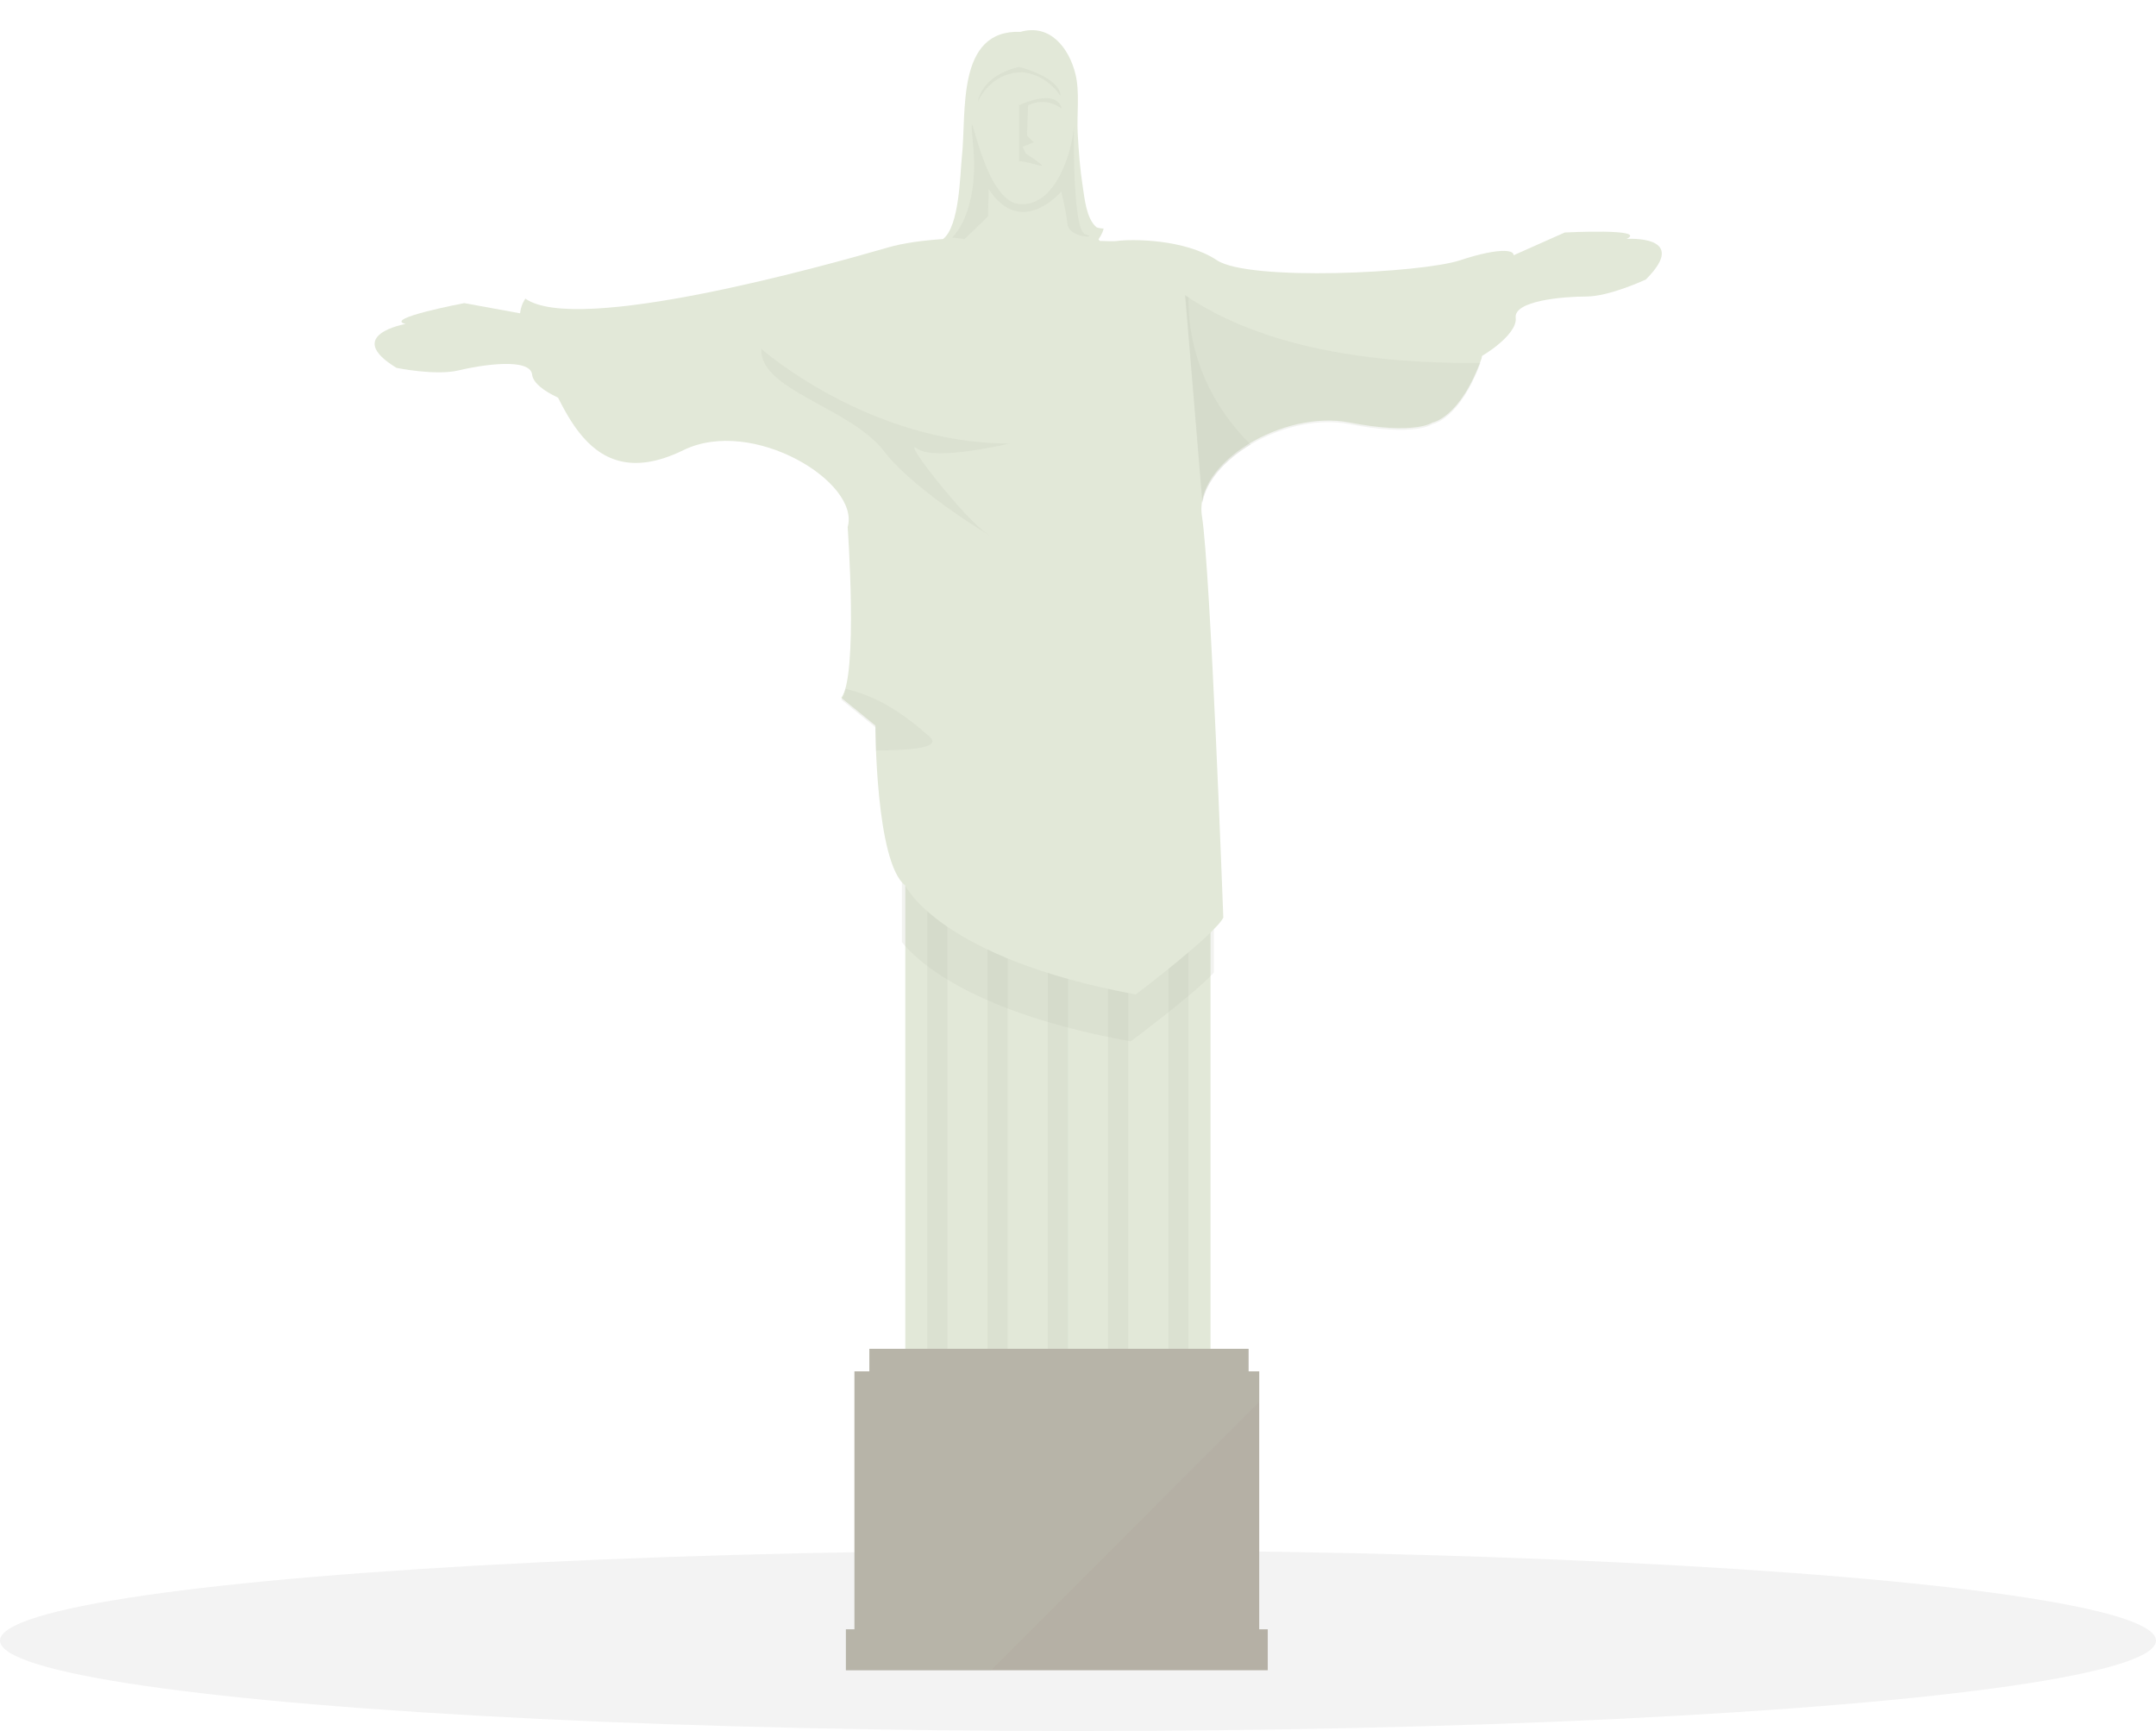 <?xml version="1.0" encoding="iso-8859-1"?>
<!-- Generator: Adobe Illustrator 17.0.0, SVG Export Plug-In . SVG Version: 6.00 Build 0)  -->
<!DOCTYPE svg PUBLIC "-//W3C//DTD SVG 1.1//EN" "http://www.w3.org/Graphics/SVG/1.1/DTD/svg11.dtd">
<svg version="1.1" xmlns="http://www.w3.org/2000/svg" xmlns:xlink="http://www.w3.org/1999/xlink" x="0px" y="0px"
	 width="107.332px" height="86.167px" viewBox="0 0 107.332 86.167" style="enable-background:new 0 0 107.332 86.167;"
	 xml:space="preserve">
<g id="pyramids">
</g>
<g id="san_franciso_bridge">
</g>
<g id="easter_island">
</g>
<g id="taj_mahal">
</g>
<g id="christ_the_redeemer">
	<rect x="45.068" y="43.765" style="fill:#E2E8D8;" width="15.195" height="23.803"/>
	<line style="opacity:0.2;fill:none;stroke:#BEC4B4;stroke-miterlimit:10;" x1="46.666" y1="40.501" x2="46.666" y2="67.334"/>
	<line style="opacity:0.2;fill:none;stroke:#BEC4B4;stroke-miterlimit:10;" x1="49.666" y1="40.834" x2="49.666" y2="67.667"/>
	<line style="opacity:0.2;fill:none;stroke:#BEC4B4;stroke-miterlimit:10;" x1="52.666" y1="40.834" x2="52.666" y2="67.667"/>
	<line style="opacity:0.2;fill:none;stroke:#BEC4B4;stroke-miterlimit:10;" x1="55.666" y1="40.668" x2="55.666" y2="67.501"/>
	<line style="opacity:0.2;fill:none;stroke:#BEC4B4;stroke-miterlimit:10;" x1="58.666" y1="40.668" x2="58.666" y2="67.501"/>
	<path style="opacity:0.2;fill:#BEC4B4;" d="M60.43,45.412c-1.05,1.134-4.142,3.424-4.142,3.424
		c-7.763-1.402-10.533-3.89-11.387-4.933v3.001c0.854,1.042,3.624,3.529,11.387,4.932c0,0,3.087-2.285,4.142-3.422V45.412z"/>
	<path style="fill:#E2E8D8;" d="M72.694,12.954c-1.913,0.638-10.519,1.062-12.112,0c-1.594-1.062-4.251-1.062-4.995-0.956
		c-0.119,0.017-0.419,0.011-0.836-0.006l-0.063-0.077c0.166-0.247,0.272-0.501,0.243-0.554c0.024,0.043-0.312-0.02-0.35-0.054
		c-0.501-0.432-0.585-1.42-0.678-2.015c-0.137-0.884-0.205-1.779-0.252-2.672c-0.05-0.928,0.111-2.04-0.112-2.936
		c-0.317-1.286-1.258-2.52-2.733-2.099c-3.232-0.12-2.678,4.038-2.921,6.228c-0.091,0.823-0.11,3.457-0.94,4.086
		c-1.033,0.072-1.983,0.201-2.727,0.417c-3.293,0.957-15.512,4.356-18.062,2.55c0,0-0.85,1.062,0.425,2.655
		c1.275,1.594,2.232,7.439,7.438,4.889c3.441-1.685,8.819,1.594,8.181,3.825c0,0,0.531,7.437-0.319,8.5l1.7,1.381
		c0,0,0,6.799,1.487,7.969c0,0,1.7,3.612,11.475,5.418c0,0,3.932-2.976,4.357-3.825c0,0-0.637-17.318-1.062-19.974
		c-0.425-2.656,4.038-5.312,7.332-4.675c3.294,0.638,4.144,0,4.144,0s1.381-0.212,2.444-3.188c0,0,0.637-4.037,1.381-4.78
		C75.881,12.316,74.606,12.316,72.694,12.954z"/>
	<ellipse style="opacity:0.05;" cx="53.666" cy="81.667" rx="53.666" ry="4.5"/>
	<path style="fill:#E2E8D8;" d="M74.075,13.273l3.825-1.7c0,0,4.143-0.212,3.081,0.319c0,0,3.188-0.212,0.956,2.019
		c0,0-1.806,0.85-2.975,0.85c-1.169,0-3.613,0.212-3.506,1.062c0.107,0.85-1.806,2.125-2.656,2.337
		C71.95,18.372,74.075,13.273,74.075,13.273z"/>
	<path style="fill:#E2E8D8;" d="M27.231,15.84l-4.118-0.751c0,0-4.077,0.771-2.92,1.037c0,0-3.147,0.545-0.454,2.186
		c0,0,1.957,0.401,3.092,0.125c1.135-0.275,3.56-0.644,3.658,0.207c0.097,0.851,2.256,1.64,3.132,1.646
		C30.498,20.295,27.231,15.84,27.231,15.84z"/>
	<path style="opacity:0.2;fill:#BEC4B4;" d="M59,14.699l0.86,10.318c0.421-2.37,4.336-4.482,7.31-3.905c3.294,0.638,4.144,0,4.144,0
		s1.334-0.211,2.389-3.045C68.375,18.121,62.894,17.34,59,14.699z"/>
	<path style="opacity:0.2;fill:#BEC4B4;" d="M59.166,14.917c0-0.039,0.006-0.077,0.006-0.115c-0.056-0.037-0.118-0.065-0.172-0.102
		l0.86,10.318c0.195-1.101,1.148-2.141,2.406-2.887C60.35,20.258,59.166,17.719,59.166,14.917z"/>
	<path style="opacity:0.2;fill:#BEC4B4;" d="M37.907,17.373c0,0,5.342,4.706,12.337,4.706c0,0-3.688,0.891-4.579,0.254
		c-0.89-0.636,2.416,3.562,3.434,4.197c1.018,0.636-3.434-1.908-5.087-4.07C42.359,20.298,37.78,19.408,37.907,17.373z"/>
	<path style="opacity:0.2;fill:#BEC4B4;" d="M46.254,36.649c-1.405-1.226-2.577-1.977-4.152-2.358
		c-0.061,0.233-0.131,0.426-0.22,0.537l1.7,1.381c0,0,0,0.458,0.026,1.149C45.531,37.343,46.896,37.209,46.254,36.649z"/>
	<polygon style="fill:#B5B0A5;" points="62.688,81.104 62.688,68.264 62.158,68.264 62.158,67.142 43.279,67.142 43.279,68.264 
		42.537,68.264 42.537,81.104 42.112,81.104 42.112,83.142 63.112,83.142 63.112,81.104 	"/>
	<polygon style="opacity:0.2;fill:#BEC4B4;" points="62.158,68.264 62.158,67.142 43.279,67.142 43.279,68.264 42.537,68.264 
		42.537,81.104 42.112,81.104 42.112,83.142 49.331,83.142 62.688,69.786 62.688,68.264 	"/>
	<path style="opacity:0.2;fill:#BEC4B4;" d="M49.223,9.414l-0.039,1.359l-1.164,1.126l-0.621-0.078c0,0,1.358-1.164,1.048-4.58
		c-0.311-3.415,0.349,2.678,2.251,2.911c1.902,0.233,2.717-2.795,2.756-3.842c0.038-1.048-0.156,5.162,0.582,5.355
		c0.737,0.195-0.815,0.195-0.893-0.504c-0.078-0.698-0.311-1.63-0.311-1.63S50.852,11.899,49.223,9.414z"/>
	<path style="opacity:0.2;fill:#BEC4B4;" d="M48.679,5.068c0,0,0.569-1.438,2.174-1.472c0,0,1.138,0,1.94,1.171
		c0,0,0.133-0.803-2.041-1.439C50.753,3.329,48.98,3.63,48.679,5.068z"/>
	<path style="opacity:0.2;fill:#BEC4B4;" d="M51.181,5.24l-0.056,1.51l0.335,0.335l-0.559,0.224l0.167,0.335
		c0,0,0.615,0.392,0.783,0.56c0.168,0.167-0.839-0.224-1.119-0.168V5.24c0,0,1.846-0.895,2.125,0.168
		C52.858,5.407,52.131,4.792,51.181,5.24z"/>
</g>
<g id="windmill">
</g>
<g id="aztec_temple">
</g>
<g id="colosseum_1_">
</g>
<g id="stone_henge">
</g>
<g id="big_ben">
</g>
<g id="sydney_opera_house">
</g>
<g id="eiffel_tower">
</g>
</svg>

